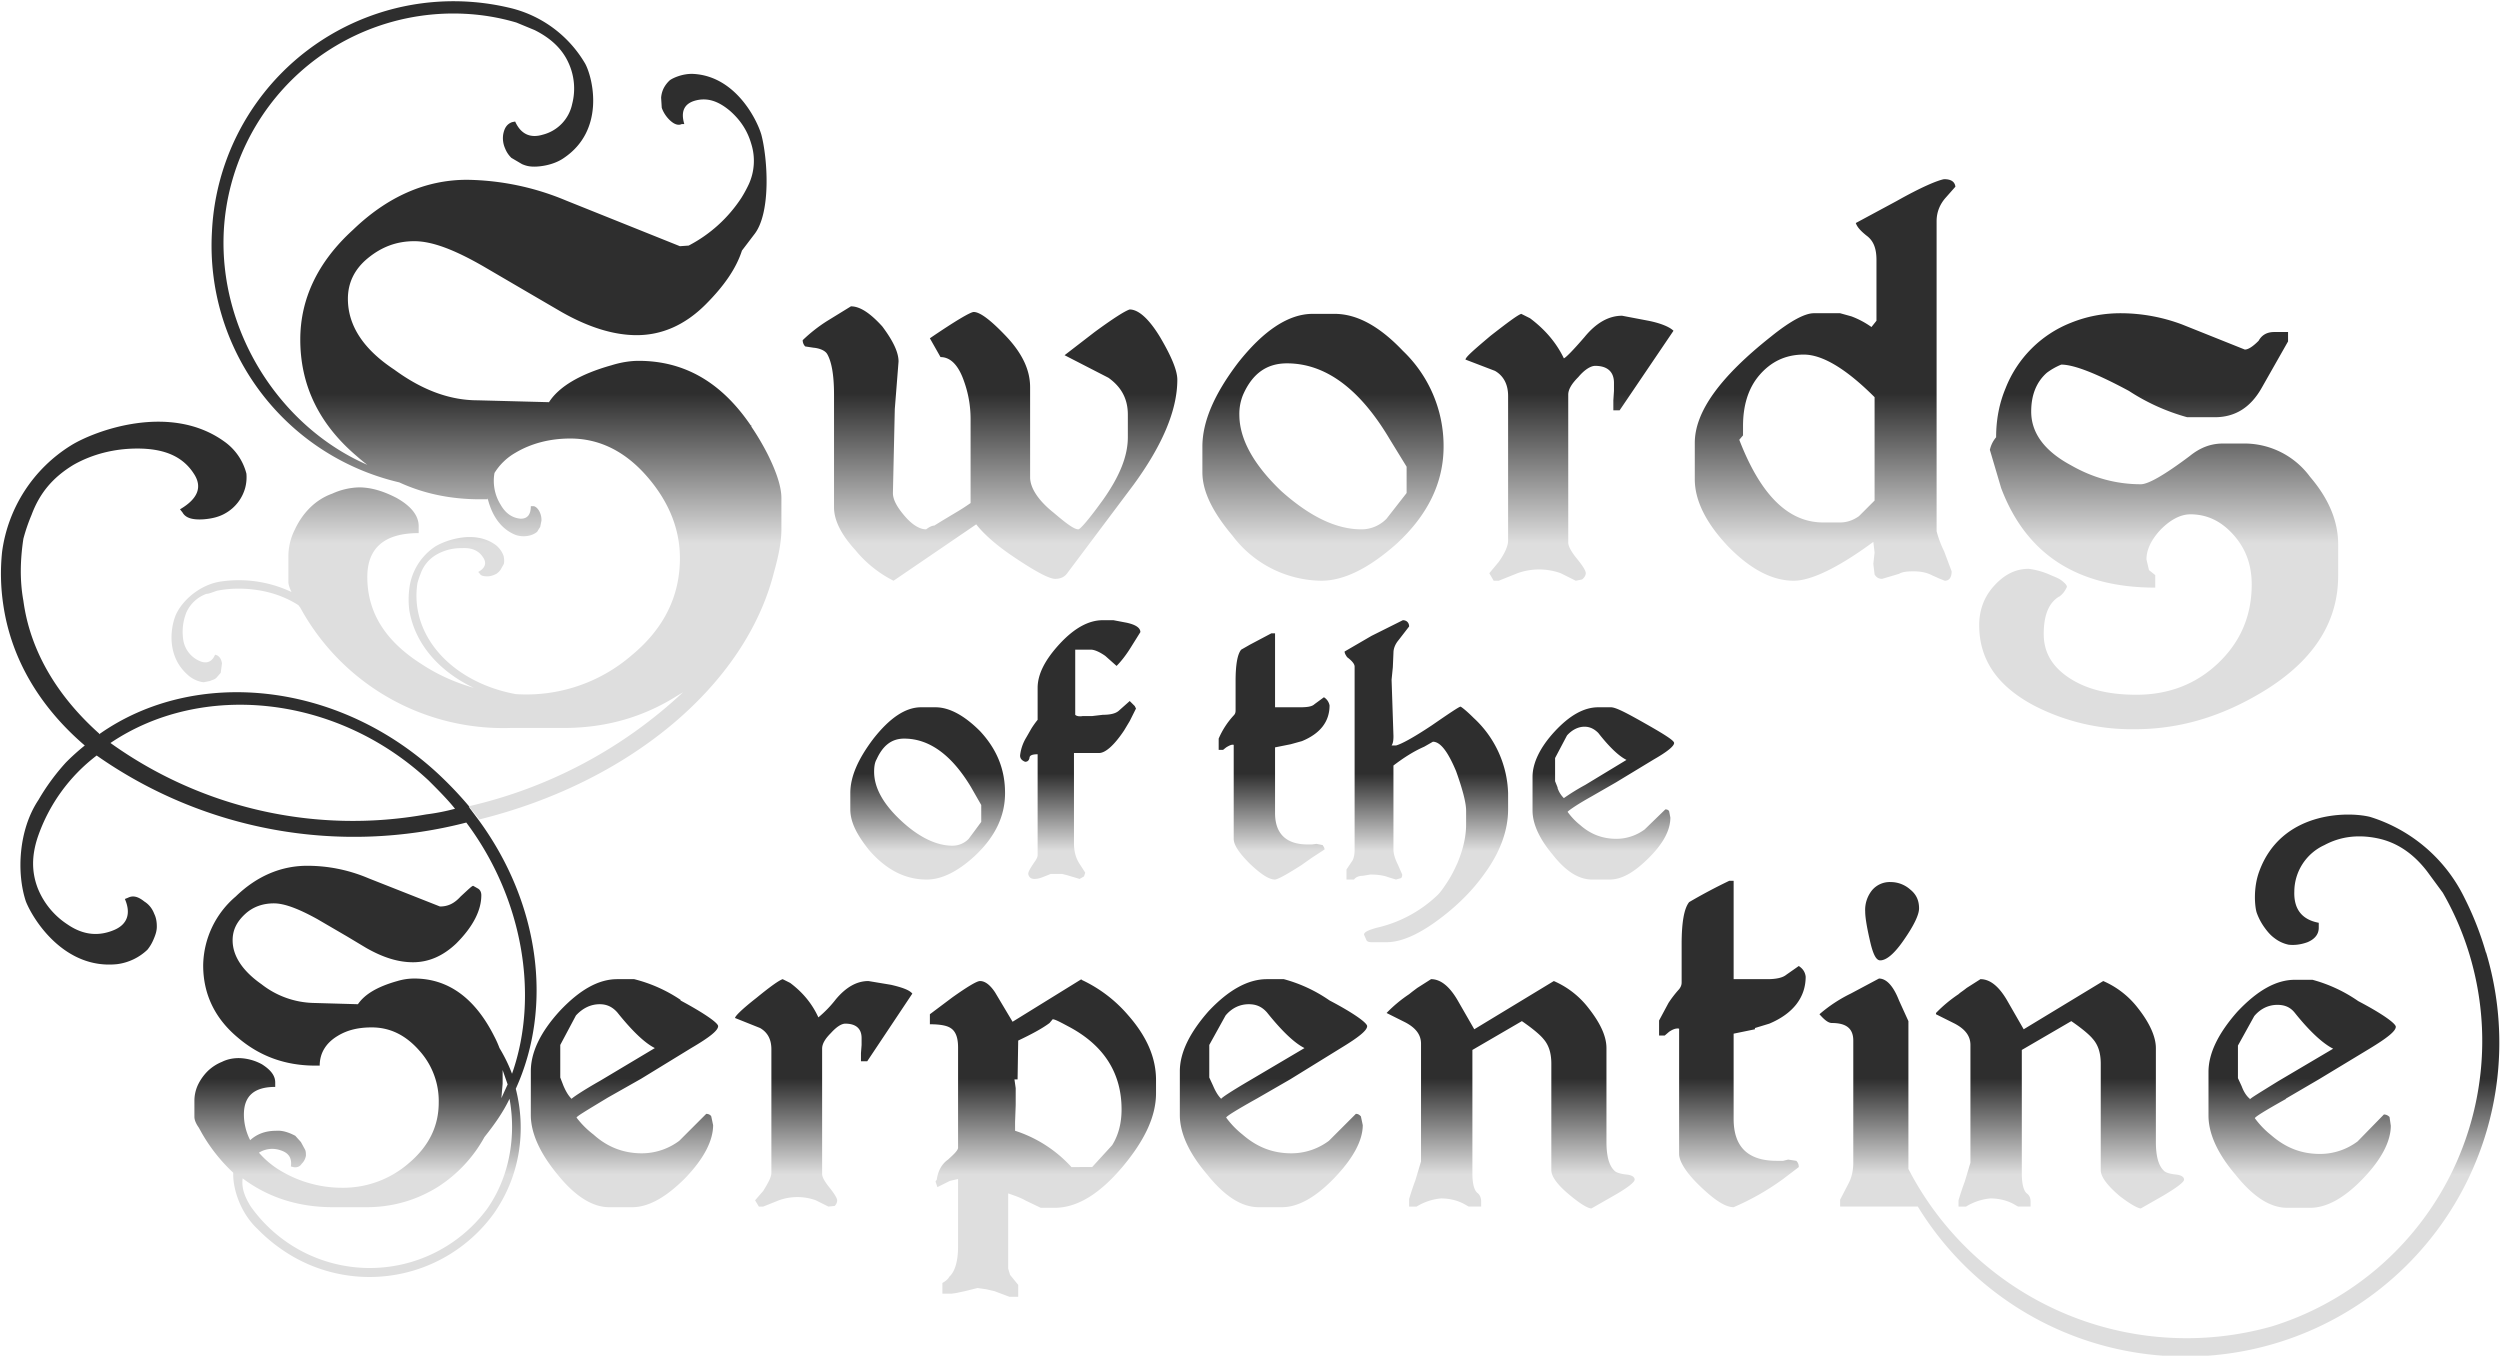 <svg xmlns="http://www.w3.org/2000/svg" width="532.003" height="288.488" viewBox="0 0 399 216.4"><defs><linearGradient id="a" x1="201.434" x2="201.434" y1="97.554" y2="153.156" gradientUnits="userSpaceOnUse"><stop offset=".466" stop-color="#2e2e2e"/><stop offset=".688" stop-color="#dedede"/></linearGradient><linearGradient id="b" x1="199.501" x2="199.501" y1="62.948" y2="224.252" gradientUnits="userSpaceOnUse"><stop offset=".677" stop-color="#2e2e2e"/><stop offset=".772" stop-color="#dedede"/></linearGradient><linearGradient id="c" x1="200.293" x2="200.293" y1="-3.84" y2="137.673" gradientUnits="userSpaceOnUse"><stop offset=".471" stop-color="#2e2e2e"/><stop offset=".64" stop-color="#dedede"/></linearGradient></defs><path fill="url(#a)" d="m206 118.8 1.8-.5c2.9-1.2 4.4-3.1 4.4-5.7-.1-.5-.4-1-.9-1.3l-1.5 1.1c-.4.4-1.2.5-2.3.5h-4v-11.8h-.6l-3.4 1.8-1.4.8c-.6.7-.9 2.4-.9 5v4.6c0 .3 0 .6-.3.9a13 13 0 0 0-2.4 3.7v1.8h.7l.5-.4c.5-.3.9-.5 1.2-.4v15c0 1 .9 2.3 2.6 4 1.7 1.6 3 2.5 4 2.5.6-.1 2-.9 4.2-2.3l1.7-1.2 2-1.3c0-.3-.2-.5-.3-.7l-1-.2-.7.1h-.7c-3.4 0-5.2-1.7-5.2-5v-10.5l2.5-.5zm30.9 20.7c2.5-3.4 3.8-6.9 3.8-10.3v-2.6a17 17 0 0 0-5.5-12c-1.2-1.2-2-1.8-2.1-1.8-.2 0-1.7 1-4.6 3-3 2-4.9 3-5.7 3.2h-.7c.2-.3.3-.7.3-1.5l-.3-9 .2-2 .1-2.3c0-.7.3-1.4.8-2l1.7-2.2c0-.6-.4-1-1-1l-5 2.5-4.3 2.5c0 .3.2.6.4.9.8.6 1.2 1.1 1.2 1.5v29.2c0 .4 0 1-.3 1.7l-1 1.5v1.6h1.2c.3-.4.8-.6 1.4-.6l1.2-.2c1 0 2 .1 2.8.4l1.3.4.7-.2c.2 0 .3-.3.3-.6l-.7-1.6c-.5-1-.7-1.8-.7-2.4v-13.4c1.7-1.3 3.3-2.3 4.9-3l1.4-.8c1.2 0 2.4 1.6 3.7 4.7 1 2.8 1.6 5 1.6 6.3v2.2c0 1.8-.4 3.8-1.4 6.2-.5 1.1-1 2.1-1.6 3s-1.1 1.7-1.8 2.3a20.6 20.6 0 0 1-9.5 5c-1.4.4-2 .7-2 1.1l.4.9c.1.2.4.3.8.3h2.4c2.4 0 5.3-1.3 8.7-3.9 2.9-2.2 5.2-4.6 6.9-7zm29.5-10c-.1-.2-.3-.3-.6-.3l-3.3 3.2a7.6 7.6 0 0 1-4.5 1.5c-2.2 0-4.1-.7-5.8-2.2a10.7 10.7 0 0 1-2-2.1c0-.1 1.2-1 3.7-2.4l4-2.3 6.1-3.7c2.1-1.2 3.2-2.1 3.2-2.6 0-.4-1.6-1.4-4.6-3.1-3-1.7-4.7-2.6-5.5-2.6h-2c-2.3 0-4.6 1.3-7 3.9-2.3 2.5-3.5 5-3.5 7.2v5.4c0 2 1 4.4 3.2 7 2.1 2.7 4.2 4 6.3 4h2.8c2 0 4-1.2 6.3-3.5s3.4-4.4 3.4-6.4l-.2-1zm-17.8-3.8-.4-1V121l1.9-3.6c.8-.9 1.8-1.4 2.8-1.4.9 0 1.6.4 2.2 1 1.8 2.3 3.3 3.7 4.5 4.3l-6.6 4a35 35 0 0 0-3.4 2.1 4 4 0 0 1-1-1.6zm-88.2.9c0-3.8-1.3-7-4-9.9-2.5-2.5-4.9-3.8-7.1-3.8H147c-2.5 0-5 1.7-7.6 5-2.5 3.3-3.7 6.1-3.7 8.7v2.6c0 2 1 4 3 6.5 2.7 3.1 5.7 4.7 9.2 4.7 2.4 0 5-1.3 7.7-3.8 3.2-3 4.8-6.3 4.8-10zM152 135c-2.5 0-5.3-1.3-8.2-4-2.9-2.7-4.3-5.3-4.3-7.8 0-.8.1-1.5.4-2 1-2.2 2.4-3.3 4.4-3.3 4 0 7.6 2.6 10.7 7.8l1.6 2.8v2.7l-2 2.7a3.6 3.6 0 0 1-2.6 1.1zm22.1-31.3c.5 0 1.3.3 2.3 1l1.8 1.6c.7-.7 1.5-1.7 2.3-3l1.5-2.4c0-.7-.8-1.2-2.2-1.5l-2.1-.4H176c-2.2 0-4.5 1.2-6.9 3.8-2.3 2.5-3.5 4.8-3.5 7v5.1a14.4 14.4 0 0 0-1 1.4l-.8 1.4a7 7 0 0 0-1 2.9c0 .5.3.8.8 1 .4 0 .6-.2.7-.6 0-.4.4-.6 1.3-.6v16.1c0 .3-.2.7-.5 1.1-.6.9-1 1.5-1 1.9.1.5.4.8 1 .8s1.1-.2 1.6-.4l1-.4h1.8l.8.2 2 .6.7-.4.2-.6-.9-1.4c-.6-.9-.9-2-.9-3.3v-14.4h4c1 0 2.4-1.2 4-3.6l.9-1.5 1-2-.2-.4-.8-.8-1.8 1.6c-.5.4-1.3.6-2.5.6l-1.7.2h-1.5c-.6.1-1 0-1.2-.2v-10.4h2.4z"/><path fill="url(#b)" d="M301.8 140.8a3.7 3.7 0 0 0-3 1.3 5 5 0 0 0-1.1 3.4c0 .8.2 2.2.7 4.4.5 2.3 1 3.4 1.7 3.4 1 0 2.3-1.1 3.8-3.3 1.6-2.3 2.4-4 2.4-5 0-1.2-.4-2.2-1.4-3a4.7 4.7 0 0 0-3.1-1.2zM80.2 173v-2.2l.8 2.3-1 2.2.2-2.3zm284.6 2.4 5.3-3.1 8.1-4.9c2.8-1.7 4.2-2.8 4.2-3.5 0-.5-2-2-6-4.1a23.5 23.5 0 0 0-7.3-3.4h-2.8c-3 0-6 1.7-9.2 5.1-3 3.4-4.6 6.6-4.6 9.6v7c0 2.8 1.4 6 4.3 9.4 2.8 3.5 5.5 5.3 8.3 5.3h3.6c2.7 0 5.5-1.6 8.4-4.6 3-3.1 4.5-6 4.5-8.5l-.2-1.4c-.2-.2-.5-.4-.9-.4l-4.2 4.3a10 10 0 0 1-6 2c-3 0-5.5-1-7.8-3a14.1 14.1 0 0 1-2.6-2.7c0-.2 1.6-1.2 5-3.1zm-5.7 0c-.6-.5-1-1.2-1.3-2l-.6-1.3v-5.2l2.6-4.7c1-1.2 2.3-1.8 3.7-1.8 1.2 0 2.1.4 2.8 1.3 2.4 3 4.5 4.9 6.1 5.7l-8.8 5.2c-2.9 1.8-4.4 2.7-4.5 2.9zM309 161.9l3 1.5c1.7.9 2.5 2 2.5 3.4v18.8l-.9 3a41.2 41.2 0 0 0-1 3V192.6h1.2a8.9 8.9 0 0 1 3.9-1.3c1.3 0 2.6.3 3.7.9l.7.4h2v-.8c0-.6-.2-1-.6-1.3-.5-.4-.8-1.5-.8-3.2v-19.7l7.9-4.6c1.9 1.3 3 2.3 3.4 2.8.9 1 1.3 2.3 1.3 4v17c0 1 1 2.4 3 4.1 1.8 1.4 3 2 3.4 2l3.5-2c2.2-1.3 3.4-2.2 3.4-2.6 0-.4-.4-.7-1.2-.8-1-.1-1.8-.3-2.1-.7-.8-.8-1.2-2.3-1.2-4.5v-15c0-1.8-1-4-2.8-6.3a14 14 0 0 0-5.6-4.4l-12.7 7.7-2.7-4.7c-1.3-2.2-2.7-3.3-4.2-3.3l-2.2 1.4a13 13 0 0 1-.8.6 4 4 0 0 0-.5.4 22 22 0 0 0-3.6 3zm-234-33c-1.5-1.8-3.1-3.5-4.9-5.2-16-15-39-17.3-54.3-6.5-6.5-5.8-11-13-12.1-21.2-.6-3.3-.5-6.7 0-10A28.7 28.7 0 0 1 5 82.2c1.3-3.5 3.4-6 6.7-8 3-1.7 6.5-2.6 10.2-2.6 4.2 0 7.2 1.2 9 4 1.4 2.1.7 4-2.2 5.7l.4.5c.5.9 1.6 1.2 3.3 1.1 1.4-.1 2.6-.4 3.6-1a6.7 6.7 0 0 0 3.1-4 6.6 6.6 0 0 0 .2-2.3 9 9 0 0 0-3.5-5.1c-8.7-6.3-20.8-1.7-24.5.6a23.7 23.7 0 0 0-11 17 33.5 33.5 0 0 0 .2 8.5c1.3 8.8 6 16.4 13 22.4a35 35 0 0 0-3 2.7 34.7 34.7 0 0 0-4.4 6c-3.2 4.8-3.5 11.7-2 16.2 1.2 3 6.2 10.9 14.6 10a8.6 8.6 0 0 0 4.8-2.3 6.7 6.7 0 0 0 1-1.7c.3-.7.5-1.3.5-2s-.1-1.4-.4-2c-.3-.8-.8-1.5-1.6-2-1-.8-1.8-1-2.6-.6l-.5.2c1 2.3.4 4-1.6 4.9-2.5 1.1-5 .9-7.5-.8a12.4 12.4 0 0 1-4.8-5.8c-1-2.6-1-5.2 0-8.2a27.6 27.6 0 0 1 9.4-13 71.5 71.5 0 0 0 59 10.7c9 12 11.7 27.6 7.3 40.1a25 25 0 0 0-2-4.1 16 16 0 0 0-.8-1.8c-3.1-6.2-7.4-9.3-12.8-9.3-.8 0-1.7.1-2.7.4-3.2.9-5.2 2.1-6.3 3.7l-7-.2a14 14 0 0 1-8.4-3c-3-2.1-4.6-4.5-4.6-7 0-1.7.7-3 2-4.2s2.9-1.7 4.6-1.7 4 .9 6.9 2.5l4.8 2.8 3 1.8c2.8 1.6 5.2 2.3 7.5 2.3 2.5 0 4.8-1 6.9-3 2.7-2.7 4-5.3 4-7.7 0-.5-.2-.9-.6-1.1l-.7-.4c-.2 0-.8.6-2 1.7-1 1.1-2 1.6-3.3 1.6l-11.4-4.5c-3.3-1.4-6.6-2-9.8-2-4.1 0-8 1.6-11.4 4.9a14.7 14.7 0 0 0-5.2 11c0 4.5 1.8 8.4 5.5 11.5 3.5 3 7.6 4.5 12.4 4.5h.7c0-2 1-3.6 2.8-4.7 1.6-1 3.4-1.4 5.5-1.4 2.9 0 5.4 1.2 7.6 3.7A12 12 0 0 1 70 176c0 3.8-1.6 7-4.8 9.7a16 16 0 0 1-10.5 3.9 19.2 19.2 0 0 1-10.4-3 14 14 0 0 1-3-2.6 4 4 0 0 1 3.4-.4c1.3.4 1.9 1.2 1.7 2.6l.4.1c.4.1 1 0 1.3-.5.4-.4.6-.8.7-1.3 0-.4 0-.8-.2-1.1l-.6-1.1-.9-1c-.4-.2-1.7-.9-3-.8-1.9 0-3.2.6-4.2 1.5a9 9 0 0 1-1-4.1c0-3 1.7-4.4 5-4.4v-.7c0-1.1-.7-2-2.1-2.9a8 8 0 0 0-3.7-1c-1 0-1.9.2-2.7.6a7.1 7.1 0 0 0-2.3 1.5 8 8 0 0 0-1.5 2.1 6 6 0 0 0-.6 2.6v2.6c0 .4.2 1 .7 1.7l.5.9a27 27 0 0 0 5 6.3c-.1 2.6 1.2 6.5 3.9 9a25.5 25.5 0 0 0 3.5 3 24.5 24.5 0 0 0 34.2-5.5c4.2-6 5.2-13.2 3.5-19.9 6-13.2 3.8-29.7-6-43l-1.5-2zM68 130a66.4 66.4 0 0 1-50.4-11.4c14.5-9.8 36-7.8 50.8 6 1.5 1.5 3 3 4.2 4.5-1.5.4-3 .7-4.6.9zm9.7 63a23.3 23.3 0 0 1-37.7-.4c-1-1.6-1.5-3-1.3-4.5 4 3 8.8 4.6 14.4 4.6h5.4c4.1 0 7.9-1.1 11.3-3.2a22 22 0 0 0 7.5-8c1.6-2 3-4 4-6.1 1.1 6 0 12.5-3.6 17.6zm182-5.5c-1-.1-1.8-.3-2.1-.7-.8-.8-1.2-2.3-1.2-4.5v-15c0-1.9-1-4-2.8-6.3a14 14 0 0 0-5.6-4.4l-12.7 7.7-2.7-4.7c-1.3-2.2-2.7-3.3-4.2-3.3l-2.2 1.4-.8.6-.5.4a21.9 21.9 0 0 0-3.6 3l3 1.5c1.7.9 2.5 2 2.5 3.4v18.8l-.9 3a42.5 42.5 0 0 0-1 3V192.6h1.2a8.9 8.9 0 0 1 3.9-1.3c1.3 0 2.6.3 3.7.9l.7.4h2v-.8c0-.6-.2-1-.5-1.3-.6-.4-.9-1.5-.9-3.2v-19.7l7.9-4.6c1.9 1.3 3 2.3 3.4 2.8.9 1 1.3 2.3 1.3 4v17c0 1 1 2.4 3.1 4.1 1.7 1.4 2.8 2 3.3 2l3.5-2c2.3-1.3 3.4-2.2 3.4-2.6 0-.4-.4-.7-1.2-.8zm-47.5-27.8a23.5 23.5 0 0 0-7.3-3.4h-2.7c-3 0-6.1 1.7-9.3 5.1-3 3.4-4.6 6.6-4.6 9.6v7c0 2.8 1.4 6 4.3 9.4 2.8 3.5 5.5 5.3 8.3 5.3h3.7c2.6 0 5.4-1.6 8.3-4.6 3-3.1 4.6-6 4.6-8.5l-.3-1.4c-.2-.2-.4-.4-.8-.4l-4.3 4.3a10 10 0 0 1-6 2c-3 0-5.5-1-7.8-3a14 14 0 0 1-2.6-2.7c0-.2 1.6-1.2 5-3.1l5.2-3 8.1-5c2.8-1.7 4.2-2.8 4.2-3.5 0-.5-2-2-6-4.1zm-12.8 12.8c-2.9 1.7-4.4 2.7-4.5 2.9-.6-.6-1-1.4-1.3-2.1l-.6-1.3v-5.2l2.6-4.7c1-1.2 2.3-1.8 3.7-1.8 1.2 0 2.1.4 2.9 1.3 2.4 3 4.4 4.9 6 5.7l-8.8 5.2zm80.7-8.4 2.3-.7c3.8-1.6 5.8-4.2 5.8-7.5-.1-.8-.5-1.3-1.1-1.7l-2 1.4c-.6.5-1.7.7-3 .7h-5.4v-15.7h-.7a87.6 87.6 0 0 0-6.4 3.4c-.8 1-1.2 3.2-1.2 6.7v6.1c0 .4-.1.7-.4 1.1a17.5 17.5 0 0 0-1.7 2.2l-1.5 2.8v2.4h.9l.7-.6c.6-.4 1.1-.6 1.6-.5v20c0 1.2 1.1 3 3.4 5.2s4 3.3 5.3 3.3a40.5 40.5 0 0 0 7.9-4.5l2.5-1.9c0-.4-.1-.7-.4-1l-1.3-.2-.8.2h-1c-4.6 0-6.9-2.2-6.9-6.7V165l3.4-.7zm116.7-12a49.9 49.9 0 0 0-3.4-8.7 25 25 0 0 0-15.1-13c-3.6-.9-14.2-.9-17.7 8.7-1 2.7-.7 5.7-.4 6.6a9.5 9.5 0 0 0 1.2 2.3c.5.7 1 1.3 1.7 1.8a5.5 5.5 0 0 0 2.2 1c.9.1 1.9 0 3-.4 1.2-.5 1.8-1.3 1.8-2.3v-.8c-2.7-.5-4-2.2-3.9-5a8.2 8.2 0 0 1 4.8-7.4c2.6-1.4 5.4-1.7 8.4-1.1 3 .6 5.7 2.3 8 5.3l2.5 3.4a46.8 46.8 0 0 1 4.3 10 47.7 47.7 0 0 1-31.5 59.2 50 50 0 0 1-58.1-25.1V163l-1.5-3.3c-.9-2.3-2-3.5-3.2-3.5l-4.5 2.4a23 23 0 0 0-5 3.3c.8.9 1.4 1.4 2 1.4 2.3 0 3.4.9 3.4 2.8v19.5c0 1.1-.2 2.2-.7 3.2l-1.4 2.7v1.1h12.4a50.1 50.1 0 0 0 90.7-40.6zm-258.2 4.5c-1.9 0-3.6 1-5.2 2.9a18.2 18.2 0 0 1-2.8 2.9c-1-2.2-2.5-4-4.5-5.5l-1.2-.6c-.6.2-2 1.2-4.2 3-2.3 1.8-3.4 2.9-3.4 3.2l4 1.6c1.2.7 1.8 1.8 1.8 3.4v19.7c0 .7-.5 1.6-1.3 2.9l-1.3 1.5.6 1h.7l2.5-1a8.7 8.7 0 0 1 5.9 0l2 1 1-.1c.3-.3.4-.6.4-.9 0-.3-.4-1-1.2-2s-1.2-1.7-1.2-2.2v-20c0-.8.5-1.6 1.4-2.5.9-1 1.7-1.5 2.3-1.5 1.7 0 2.6.8 2.6 2.3v1.1l-.1 1.3v1.3h1l7.2-10.8c-.5-.6-1.7-1-3.4-1.4l-3.6-.6zm-30 3a23.5 23.5 0 0 0-7.4-3.3h-2.7c-3 0-6 1.7-9.2 5.1-3.1 3.4-4.6 6.6-4.6 9.6v7c0 2.8 1.4 6 4.2 9.4 2.8 3.5 5.6 5.3 8.3 5.3h3.7c2.6 0 5.4-1.6 8.4-4.6 3-3.1 4.5-6 4.5-8.5l-.3-1.4c-.1-.2-.4-.4-.8-.4l-4.3 4.3a10 10 0 0 1-6 2c-2.9 0-5.5-1-7.7-3a14 14 0 0 1-2.7-2.7c0-.2 1.7-1.2 5-3.2l5.3-3 8-4.9c2.9-1.7 4.3-2.8 4.3-3.5 0-.5-2.1-2-6-4.1zm-12.8 12.9c-3 1.7-4.4 2.7-4.6 2.9-.6-.6-1-1.4-1.3-2.1l-.5-1.3v-5.2l2.5-4.7c1.1-1.2 2.4-1.8 3.8-1.8 1.1 0 2 .4 2.8 1.3 2.4 3 4.4 4.9 6 5.7l-8.7 5.2zm76.8-16.2-11 6.8-2.8-4.7c-.8-1.2-1.6-1.8-2.4-1.8-.5 0-2 .9-4.4 2.6l-3.6 2.7v1.6c1.6 0 2.7.2 3.3.6.8.5 1.2 1.5 1.2 3.1v16c0 .4-.6 1-1.6 1.9-1 .7-1.6 1.8-1.8 3.2l-.2.3.3.9 2-1 1.3-.3V199c0 2.3-.5 4-1.4 4.8-.2.4-.6.7-1.1 1v1.7h1.5l.7-.1 1.4-.3 2-.5 1.4.2 1.3.3 2.4.9h1.4v-1.9l-1.3-1.6-.3-1v-12c1.5.5 2.4.9 2.7 1.1l2.5 1.2h2.2c3.6 0 7.2-2.2 10.9-6.6 3.5-4.2 5.3-8 5.3-11.7v-2.1c0-3.6-1.5-7-4.5-10.4a22 22 0 0 0-7.4-5.6zm4.9 26.5-3.2 3.5H171a20.8 20.8 0 0 0-9-5.8v-1.4l.1-2.7v-2.7l-.2-1.4h.5l.1-6.2c2.1-1 3.8-1.9 5-2.8l.5-.6c.4 0 1.3.5 2.8 1.3 5.5 3 8.2 7.4 8.2 13.1 0 2.2-.5 4.1-1.5 5.7zM15.8 117.1c-6.5-5.8-11-13-12.1-21.2-.6-3.3-.5-6.7 0-10A28.7 28.7 0 0 1 5 82.2c1.3-3.5 3.4-6 6.7-8 3-1.7 6.5-2.6 10.2-2.6 4.2 0 7.2 1.2 9 4 1.4 2.1.7 4-2.2 5.7l.4.5c.5.9 1.6 1.2 3.3 1.1 1.4-.1 2.6-.4 3.6-1a6.7 6.7 0 0 0 3.1-4 6.6 6.6 0 0 0 .2-2.3 9 9 0 0 0-3.5-5.1c-8.7-6.3-20.8-1.7-24.5.6a23.7 23.7 0 0 0-11 17 33.5 33.5 0 0 0 .2 8.5c1.3 8.8 6 16.4 13 22.4a35 35 0 0 0-3 2.7 34.7 34.7 0 0 0-4.4 6c-3.2 4.8-3.5 11.7-2 16.2 1.2 3 6.2 10.9 14.6 10a8.6 8.6 0 0 0 4.8-2.3 6.7 6.7 0 0 0 1-1.7c.3-.7.5-1.3.5-2s-.1-1.4-.4-2c-.3-.8-.8-1.5-1.6-2-1-.8-1.8-1-2.6-.6l-.5.2c1 2.3.4 4-1.6 4.9-2.5 1.1-5 .9-7.5-.8a12.4 12.4 0 0 1-4.8-5.8c-1-2.6-1-5.2 0-8.2a27.6 27.6 0 0 1 9.4-13"/><path fill="url(#c)" d="M328.6 95.3c.7-.5 1-1 1.3-1.6 0-.3-.3-.6-.8-1s-1.1-.6-1.8-.9a12 12 0 0 0-3.5-1c-2.2 0-4 1-5.6 2.8s-2.3 3.9-2.3 6.2c0 5.5 2.9 9.7 8.7 12.8a33.9 33.9 0 0 0 16.2 3.8c7.4 0 14.4-2.2 21.2-6.5 7.5-4.8 11.2-10.8 11.2-18v-5c0-3.7-1.5-7.3-4.5-10.8a13 13 0 0 0-10.2-5.3h-3.7c-2 0-3.7.7-5.3 2-4 3-6.6 4.5-7.8 4.5-3.9 0-7.6-1-11.1-3-4.3-2.3-6.4-5.2-6.4-8.6 0-2.6.8-4.7 2.5-6.2a10.3 10.3 0 0 1 2.3-1.3c2 0 5.6 1.4 10.8 4.2a33 33 0 0 0 9.3 4.2h4.4c3.2 0 5.7-1.5 7.5-4.7l4.2-7.4V53H363c-1.2 0-2 .5-2.5 1.4-1 1-1.7 1.4-2.2 1.4l-10-4a28 28 0 0 0-9.8-1.8c-2.8 0-5.4.5-7.9 1.5A18.5 18.5 0 0 0 320.1 62c-1 2.4-1.5 5-1.5 7.8-.5.6-.8 1.2-1 2l1.8 6.1c4 10.6 12.2 15.9 24.6 15.9v-2l-1-.8-.4-1.7c0-1.6.8-3.2 2.3-4.8 1.6-1.6 3.2-2.4 4.7-2.4 2.7 0 5 1.1 7 3.4s2.8 4.9 2.8 7.8c0 5-1.8 9.2-5.4 12.6s-8 5-13 5c-4.3 0-7.8-.8-10.6-2.6s-4.2-4.1-4.2-7.1.8-5 2.5-6zm-42.3-2.6c2.7 0 7-2 12.7-6.2l.2 1.7-.2 1.8.2 1.7c.3.5.7.7 1.2.7l2.7-.8c.5-.3 1.2-.4 2.3-.4 1.2 0 2.2.2 3.1.7a13.2 13.2 0 0 1 .9.4l1 .4c.7 0 1.1-.5 1.1-1.5l-1.2-3.2a17 17 0 0 1-1.2-3.2V35.3c0-1.4.5-2.7 1.5-3.8l1.5-1.7c-.1-.8-.7-1.2-1.8-1.2-1.1.2-3.7 1.3-7.6 3.5l-6.5 3.5c.2.6.7 1.2 1.7 2 1.1.8 1.6 2 1.6 3.9v9.7l-.8 1a14 14 0 0 0-3.2-1.7l-1.8-.5h-4.2c-1.4 0-3.7 1.2-6.8 3.7-8.1 6.4-12.2 12-12.2 17v5.8c0 3.4 1.8 7 5.3 10.7 3.6 3.7 7.1 5.5 10.5 5.5zm-8.1-23.3V68c0-3.2.8-6 2.6-8.1s4.1-3.3 7.1-3.3 6.8 2.3 11.3 6.8v16.5l-2.5 2.5c-1 .7-2 1-3 1H291c-5.6 0-10-4.4-13.4-13.2l.6-.7zm-67.3 23.3c3.6 0 7.6-2 12-5.9 5-4.6 7.5-9.8 7.5-15.5a21 21 0 0 0-6.5-15.3c-3.8-4-7.4-5.9-10.9-5.9h-3.5c-3.8 0-7.8 2.6-11.9 7.8-3.8 5-5.7 9.4-5.7 13.4v4.1c0 3 1.6 6.3 4.8 10.1a18 18 0 0 0 14.2 7.2zM198.4 63c1.5-3.4 3.8-5 7-5 6.1 0 11.6 4 16.4 12.1l2.7 4.4v4.2l-3.2 4.1a5.6 5.6 0 0 1-4 1.7c-4 0-8.2-2-12.8-6.1-4.4-4.2-6.7-8.3-6.7-12.2a8 8 0 0 1 .6-3.2zm42.3.2v23.1c0 .8-.5 2-1.5 3.4l-1.5 1.8.7 1.2h.8l3-1.2a10.2 10.2 0 0 1 6.9 0l2.4 1.2 1-.2c.4-.3.6-.7.6-1 0-.4-.5-1.2-1.4-2.3s-1.4-2-1.4-2.6V63c0-.8.5-1.7 1.6-2.8 1-1.2 2-1.8 2.7-1.8 2 0 3 1 3 2.7v1.3l-.1 1.5v1.6h1l8.6-12.7c-.6-.6-2-1.2-4-1.6l-4.2-.8c-2.2 0-4.2 1.2-6 3.4-1.9 2.2-3 3.3-3.3 3.4-1.2-2.5-3-4.6-5.4-6.4l-1.4-.7c-.6.2-2.2 1.4-4.9 3.5-2.6 2.2-4 3.4-4 3.8l4.7 1.8c1.4.8 2.1 2.2 2.1 4zm-60.4-13.8c-.7.2-2.6 1.4-5.6 3.6l-4.8 3.7 7 3.6c2.1 1.5 3.1 3.4 3.1 5.9v3.6c0 3-1.3 6.2-3.9 9.9-2.3 3.2-3.7 4.8-4 4.8-.7 0-2-1-4-2.7-2.5-2-3.7-4-3.7-5.6V61.8c0-2.8-1.3-5.5-4-8.3-2.3-2.4-4-3.7-5-3.7-.5 0-2.9 1.4-7 4.2l1.7 3c1.6 0 2.9 1.3 3.8 4 .6 1.7 1 3.7 1 5.9v13.4a35.9 35.9 0 0 1-2.5 1.6l-2 1.2-1.3.8c-.4 0-.9.3-1.3.6-1 0-2.2-.7-3.4-2.1-1.2-1.4-1.9-2.6-1.9-3.7l.3-13.4.6-7.6c0-1.4-.8-3.2-2.6-5.6-2-2.2-3.6-3.2-5-3.2l-3.9 2.4a24.6 24.6 0 0 0-3.8 3 1.4 1.4 0 0 0 .4 1l1.3.2c1.1.1 1.9.5 2.2 1 .7 1.2 1.1 3.3 1.1 6.5v18c0 2 1.1 4.3 3.4 6.8a18.8 18.8 0 0 0 6.1 4.9l13.2-9c1 1.3 2.8 3 5.4 4.8 3.8 2.6 6.2 3.9 7.2 3.9s1.6-.4 2-1l10.5-14c4.6-6.3 7-11.9 7-16.8 0-1.5-1-3.8-2.7-6.7-1.8-3-3.5-4.5-4.9-4.5zM76.5 130.8c24.2-6 42.5-21.6 47-39.4.7-2.5 1.2-4.8 1.2-6.9v-5c0-1.8-.8-4.2-2.2-7a41 41 0 0 0-2.6-4.4v-.2h-.1c-4.7-6.9-10.6-10.3-17.9-10.3-1.2 0-2.7.2-4.3.7-5 1.4-8.4 3.4-10 5.9l-11.4-.3c-4.4 0-8.8-1.6-13.3-4.9-5-3.3-7.4-7.1-7.4-11.3 0-2.5 1-4.7 3.2-6.5s4.6-2.7 7.4-2.7 6.3 1.3 11 4l7.7 4.5 4.8 2.8c4.4 2.5 8.4 3.7 12 3.7 4 0 7.7-1.6 11-4.9 3-3 4.9-5.8 5.8-8.6l1.9-2.5c2.8-3.4 2.2-12.2 1.2-16-.7-2.4-4.1-9.3-10.8-9.7-1.8-.1-3.4.7-3.8 1a4.6 4.6 0 0 0-1 1.3 4.1 4.1 0 0 0-.4 1.5l.1 1.6c.2.6.6 1.3 1.2 1.9.7.7 1.4 1 2 .7h.4c-.6-2 0-3.2 1.6-3.7 2-.6 3.8 0 5.7 1.6 1.7 1.5 2.8 3.2 3.4 5.3a9 9 0 0 1-.4 6.4 20.1 20.1 0 0 1-1.2 2.2 22.4 22.4 0 0 1-8.4 7.6l-1.4.1L90.3 32a42.2 42.2 0 0 0-15.8-3.3c-6.6 0-12.7 2.7-18.2 8-5.6 5.1-8.4 11-8.4 17.5 0 7.3 3 13.5 9 18.6a31.6 31.6 0 0 0 1.7 1.4c-14-6.1-23.8-21.4-22.9-37.5A36.7 36.7 0 0 1 74.1 2.2a35 35 0 0 1 8.3 1.4l2.9 1.2c2.6 1.3 4.4 3 5.4 5.2a9.8 9.8 0 0 1 .6 6.6 6.4 6.4 0 0 1-4.7 4.9c-2 .6-3.5-.1-4.4-2.1l-.5.1c-.8.3-1.2.9-1.4 1.9a4 4 0 0 0 .3 2.3 4.2 4.2 0 0 0 1 1.5l1.7 1c.7.3 1.2.4 2 .4s3-.2 4.7-1.4c6.5-4.4 4.7-12.5 3.4-15a19 19 0 0 0-12.3-9A38.6 38.6 0 0 0 33.8 37 38.8 38.8 0 0 0 63.7 77c3.9 1.8 8.2 2.7 12.9 2.7h1.2v-.2c.5 2.1 1.7 4.8 4.5 5.9a4 4 0 0 0 2.5 0 3 3 0 0 0 .9-.5l.5-.8.2-1a3 3 0 0 0-.3-1.4c-.3-.6-.7-.9-1-.9h-.4c0 1.3-.5 2-1.6 2-1.3-.1-2.4-.8-3.2-2.2a7.2 7.2 0 0 1-1-5.1 9.4 9.4 0 0 1 3.3-3.2c2.5-1.5 5.5-2.3 8.8-2.3 4.6 0 8.7 2 12.2 6s5.3 8.4 5.3 13.1c0 6-2.5 11.2-7.7 15.5a25.7 25.7 0 0 1-18.5 6.2c-8.2-1.5-14.6-6.8-15.7-13.7a13 13 0 0 1 0-4 11.8 11.8 0 0 1 .5-1.5 5.7 5.7 0 0 1 2.6-3.1 7.8 7.8 0 0 1 4-1c1.6-.1 2.7.4 3.4 1.5.6.9.3 1.7-.8 2.3l.2.2c.2.4.6.5 1.3.5.5 0 1-.2 1.4-.4a2.6 2.6 0 0 0 .7-.7l.5-.9a2.7 2.7 0 0 0 0-1c0-.3-.4-1.3-1.3-2-3.4-2.5-8.1-.7-9.6.2a9.4 9.4 0 0 0-4.2 6.8 13.9 13.9 0 0 0 0 3.4c.9 5.4 4.8 9.8 10.3 12.4-2.8-.8-5.6-2-8.2-3.7-5.9-3.7-8.8-8.3-8.8-14 0-4.6 2.7-7 8.2-7V84c0-1.7-1.2-3.2-3.5-4.5-2.1-1.1-4.1-1.7-6-1.7a10.9 10.9 0 0 0-4.3 1c-1.4.5-2.6 1.3-3.6 2.3s-1.8 2.2-2.4 3.5a9.5 9.5 0 0 0-1 4.2v4.1c0 .4.2 1 .5 1.6a19.7 19.7 0 0 0-11.1-1.7c-3.2.4-6 2.7-7.2 5-.8 1.5-2 6.5 1.6 9.8 1 1 2.3 1.3 2.7 1.3l1-.2c.4-.2.7-.2 1-.5l.7-.8.2-1.5c-.1-.7-.4-1.1-.8-1.3l-.3-.1c-.5 1.2-1.4 1.5-2.5 1a4.4 4.4 0 0 1-2.6-3.5c-.2-1.5 0-2.9.5-4.2a5.6 5.6 0 0 1 3.2-3c.4 0 1.1-.3 1.7-.5 1.5-.3 3-.4 4.7-.3 3 .2 5.8 1 8.3 2.6l.3.4a36.9 36.9 0 0 0 33.6 19.2H90c6.6 0 12.6-1.7 18-5.1l1-.6a74.3 74.3 0 0 1-34.2 18.2l1.6 2z"/></svg>